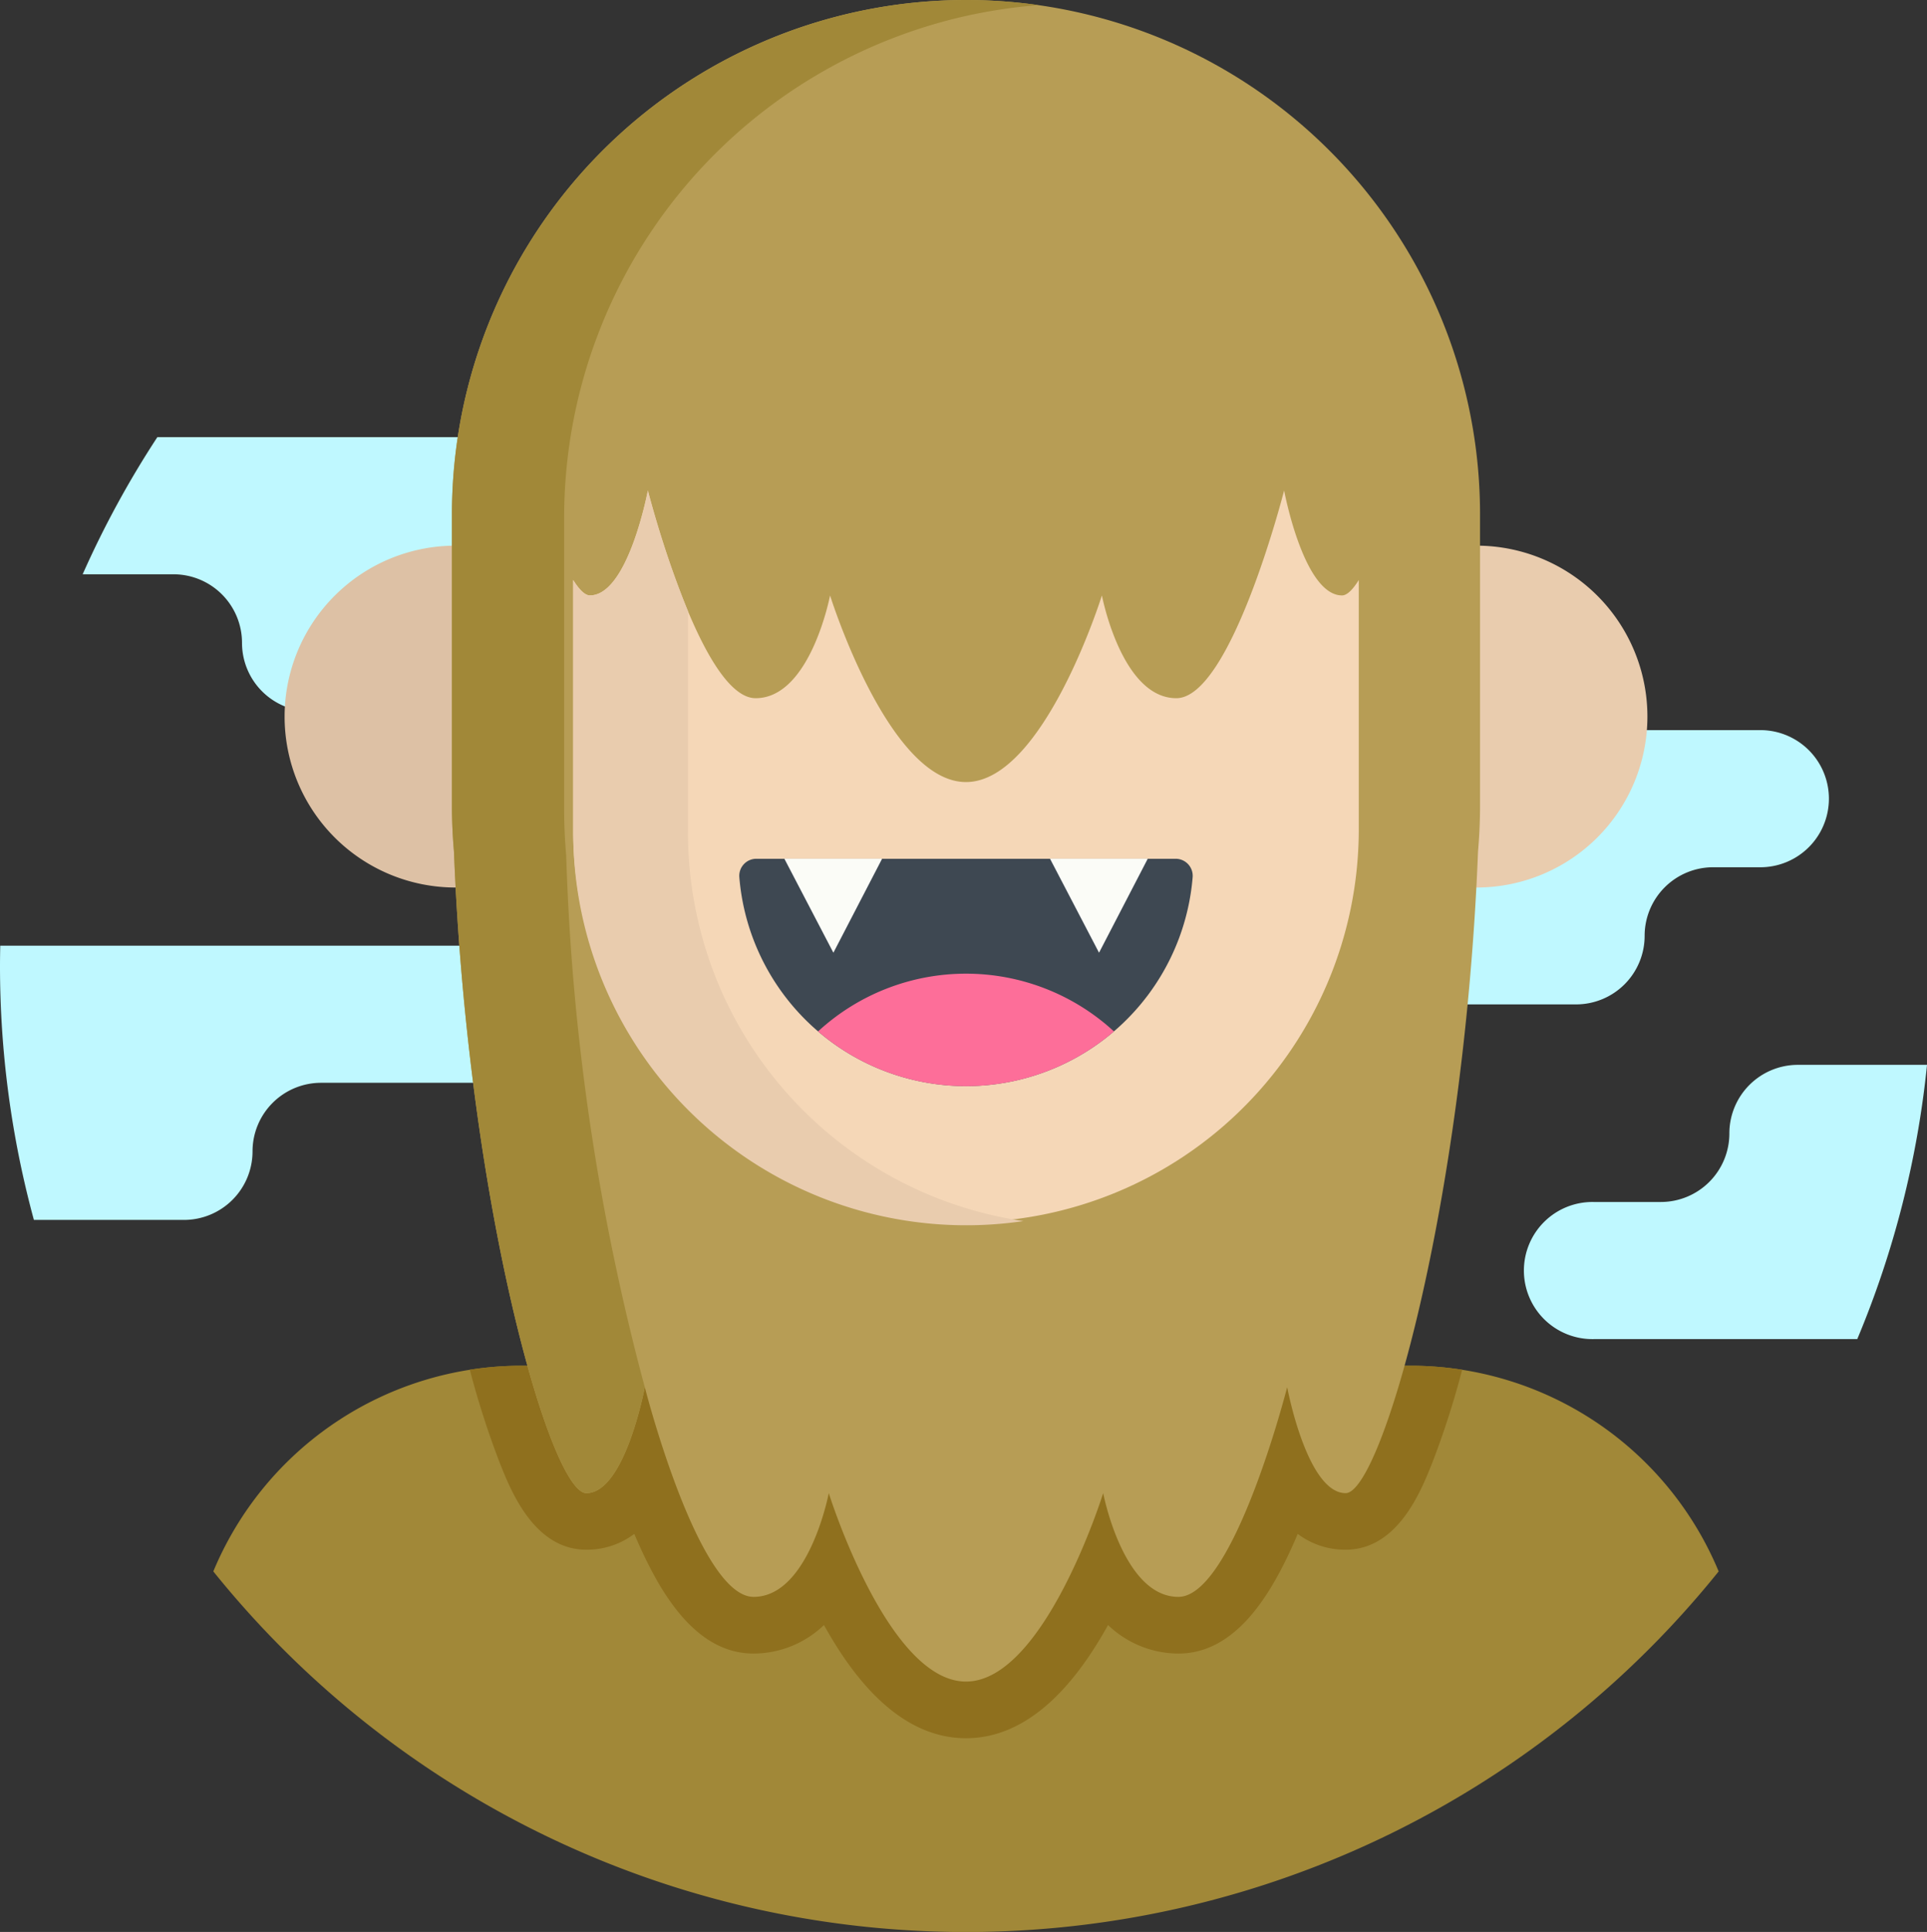 <svg xmlns="http://www.w3.org/2000/svg" width="85.278" height="85.481" viewBox="0 0 85.278 85.481">
  <rect x="0" y="0" width="85.278" height="85.481" fill="#333333" stroke="none"/>
  <g id="bigfoot" transform="translate(0 -0.019)">
    <g id="Group_271" data-name="Group 271" transform="translate(0 19.359)">
      <path id="Path_650" data-name="Path 650" d="M26.174,250.68H.011c-.006.3-.011.592-.011.888a42.772,42.772,0,0,0,1.5,11.246H8.142a3.034,3.034,0,0,0,3.034-3.033,3.034,3.034,0,0,1,3.034-3.034H26.175a3.034,3.034,0,1,0,0-6.067Zm0,0" transform="translate(0 -228.178)" fill="#bff8ff"/>
      <path id="Path_651" data-name="Path 651" d="M177.668,160.264a3.034,3.034,0,0,1,3.034-3.034h31.672a3.034,3.034,0,0,1,3.034,3.034,3.034,3.034,0,0,0,3.034,3.034h7.515a3.034,3.034,0,0,1,0,6.067h-2.142a3.034,3.034,0,0,0-3.034,3.034,3.034,3.034,0,0,1-3.034,3.034H187.676a3.034,3.034,0,0,1,0-6.068h2.142a3.034,3.034,0,1,0,0-6.067H180.7a3.034,3.034,0,0,1-3.033-3.034Zm0,0" transform="translate(-147.999 -150.333)" fill="#bff8ff"/>
      <path id="Path_652" data-name="Path 652" d="M68.675,122H64.032A3.034,3.034,0,0,1,61,118.964a3.034,3.034,0,0,0-3.034-3.034H25.213A42.64,42.64,0,0,0,21.906,122h4.018a3.034,3.034,0,0,1,3.034,3.034,3.034,3.034,0,0,0,3.033,3.034H68.675a3.034,3.034,0,1,0,0-6.068Zm0,0" transform="translate(-18.248 -115.93)" fill="#bff8ff"/>
      <path id="Path_653" data-name="Path 653" d="M421.949,282.254h-5.712a3.033,3.033,0,0,0-3.033,3.034,3.034,3.034,0,0,1-3.034,3.034H407.2a3.034,3.034,0,1,0,0,6.067h11.664a42.476,42.476,0,0,0,3.087-12.135Zm0,0" transform="translate(-336.672 -254.479)" fill="#bff8ff"/>
    </g>
    <path id="Path_654" data-name="Path 654" d="M361.126,152.251a7.563,7.563,0,1,1-7.563-7.564A7.563,7.563,0,0,1,361.126,152.251Zm0,0" transform="translate(-288.221 -120.525)" fill="#e9ccae"/>
    <path id="Path_655" data-name="Path 655" d="M90.548,152.251a7.563,7.563,0,1,1-7.563-7.564A7.563,7.563,0,0,1,90.548,152.251Zm0,0" transform="translate(-62.827 -120.525)" fill="#ddc1a5"/>
    <path id="Path_656" data-name="Path 656" d="M202.7,238.98h17.8v28.809H202.7Zm0,0" transform="translate(-168.854 -199.072)" fill="#e2e6e7"/>
    <path id="Path_657" data-name="Path 657" d="M109.514,361.973H70.174a14.776,14.776,0,0,0-13.639,9.1,42.745,42.745,0,0,0,66.618,0,14.776,14.776,0,0,0-13.639-9.1Zm0,0" transform="translate(-47.095 -301.526)" fill="#a18838"/>
    <path id="Path_658" data-name="Path 658" d="M152.756,373.446a4.515,4.515,0,0,0,3.112,1.262c2.569,0,4.168-2.658,5.281-5.295a3.476,3.476,0,0,0,2.123.7c2.293,0,3.321-2.568,3.815-3.8a38.353,38.353,0,0,0,1.34-4.163,14.876,14.876,0,0,0-2.288-.177H126.8a14.79,14.79,0,0,0-2.288.177,38.352,38.352,0,0,0,1.341,4.163c.494,1.235,1.522,3.8,3.815,3.8a3.476,3.476,0,0,0,2.123-.7c1.114,2.637,2.712,5.295,5.281,5.295a4.514,4.514,0,0,0,3.112-1.262c1.842,3.324,3.955,5.008,6.286,5.008s4.444-1.684,6.286-5.008Zm0,0" transform="translate(-103.72 -301.526)" fill="#8f701e"/>
    <path id="Path_659" data-name="Path 659" d="M142.519.113A22.749,22.749,0,0,0,119.77,22.863V35.776c0,.677.031,1.346.089,2.008.617,15.7,4.292,28.394,5.858,28.394,1.713,0,2.588-4.688,2.588-4.688s2.365,9.278,4.816,9.278,3.326-4.591,3.326-4.591,2.6,8.338,6.072,8.338,6.072-8.338,6.072-8.338.875,4.591,3.326,4.591,4.816-9.278,4.816-9.278.875,4.688,2.588,4.688c1.566,0,5.241-12.694,5.858-28.394.058-.662.089-1.331.089-2.008V22.863A22.749,22.749,0,0,0,142.519.113Zm0,0" transform="translate(-99.77 -0.094)" fill="#b79d55"/>
    <path id="Path_660" data-name="Path 660" d="M124.824,37.944c-.058-.662-.089-1.332-.089-2.009V23.021A22.752,22.752,0,0,1,145.725.339,22.758,22.758,0,0,0,119.77,22.862V35.776c0,.677.031,1.346.089,2.008.617,15.7,4.292,28.394,5.858,28.394,1.693,0,2.567-4.575,2.588-4.682a102.889,102.889,0,0,1-3.48-23.553Zm0,0" transform="translate(-99.769 -0.094)" fill="#a18838"/>
    <path id="Path_661" data-name="Path 661" d="M185.931,134.717c-1.7,0-2.564-4.643-2.564-4.643s-2.343,9.19-4.77,9.19-3.294-4.547-3.294-4.547-2.579,8.258-6.015,8.258-6.015-8.258-6.015-8.258-.867,4.547-3.294,4.547-4.77-9.19-4.77-9.19-.867,4.643-2.564,4.643c-.212,0-.462-.236-.74-.681V145.2a17.383,17.383,0,0,0,34.765,0V134.036c-.277.445-.528.681-.74.681Zm0,0" transform="translate(-126.539 -108.353)" fill="#f5d7b7"/>
    <path id="Path_662" data-name="Path 662" d="M205.946,237.7a10.065,10.065,0,0,0,10.032-9.258.755.755,0,0,0-.758-.8H196.672a.755.755,0,0,0-.758.8,10.065,10.065,0,0,0,10.032,9.258Zm0,0" transform="translate(-163.197 -189.626)" fill="#3e4852"/>
    <path id="Path_663" data-name="Path 663" d="M280.435,231.8l2.15-4.147-.014-.013h-4.306Zm0,0" transform="translate(-231.798 -189.627)" fill="#fbfcf7"/>
    <path id="Path_664" data-name="Path 664" d="M210.036,231.8l2.15-4.147-.013-.013h-4.307Zm0,0" transform="translate(-173.155 -189.627)" fill="#fbfcf7"/>
    <path id="Path_665" data-name="Path 665" d="M229.888,260.652a9.666,9.666,0,0,0-13.095,0,10.06,10.06,0,0,0,13.095,0Zm0,0" transform="translate(-180.591 -214.997)" fill="#fd6e99"/>
    <path id="Path_666" data-name="Path 666" d="M156.99,145.2v-9.783a44.324,44.324,0,0,1-1.776-5.344s-.868,4.643-2.564,4.643c-.212,0-.463-.236-.74-.681V145.2a17.391,17.391,0,0,0,19.922,17.2,17.386,17.386,0,0,1-14.843-17.2Zm0,0" transform="translate(-126.543 -108.353)" fill="#e9ccae"/>
  </g>
</svg>
